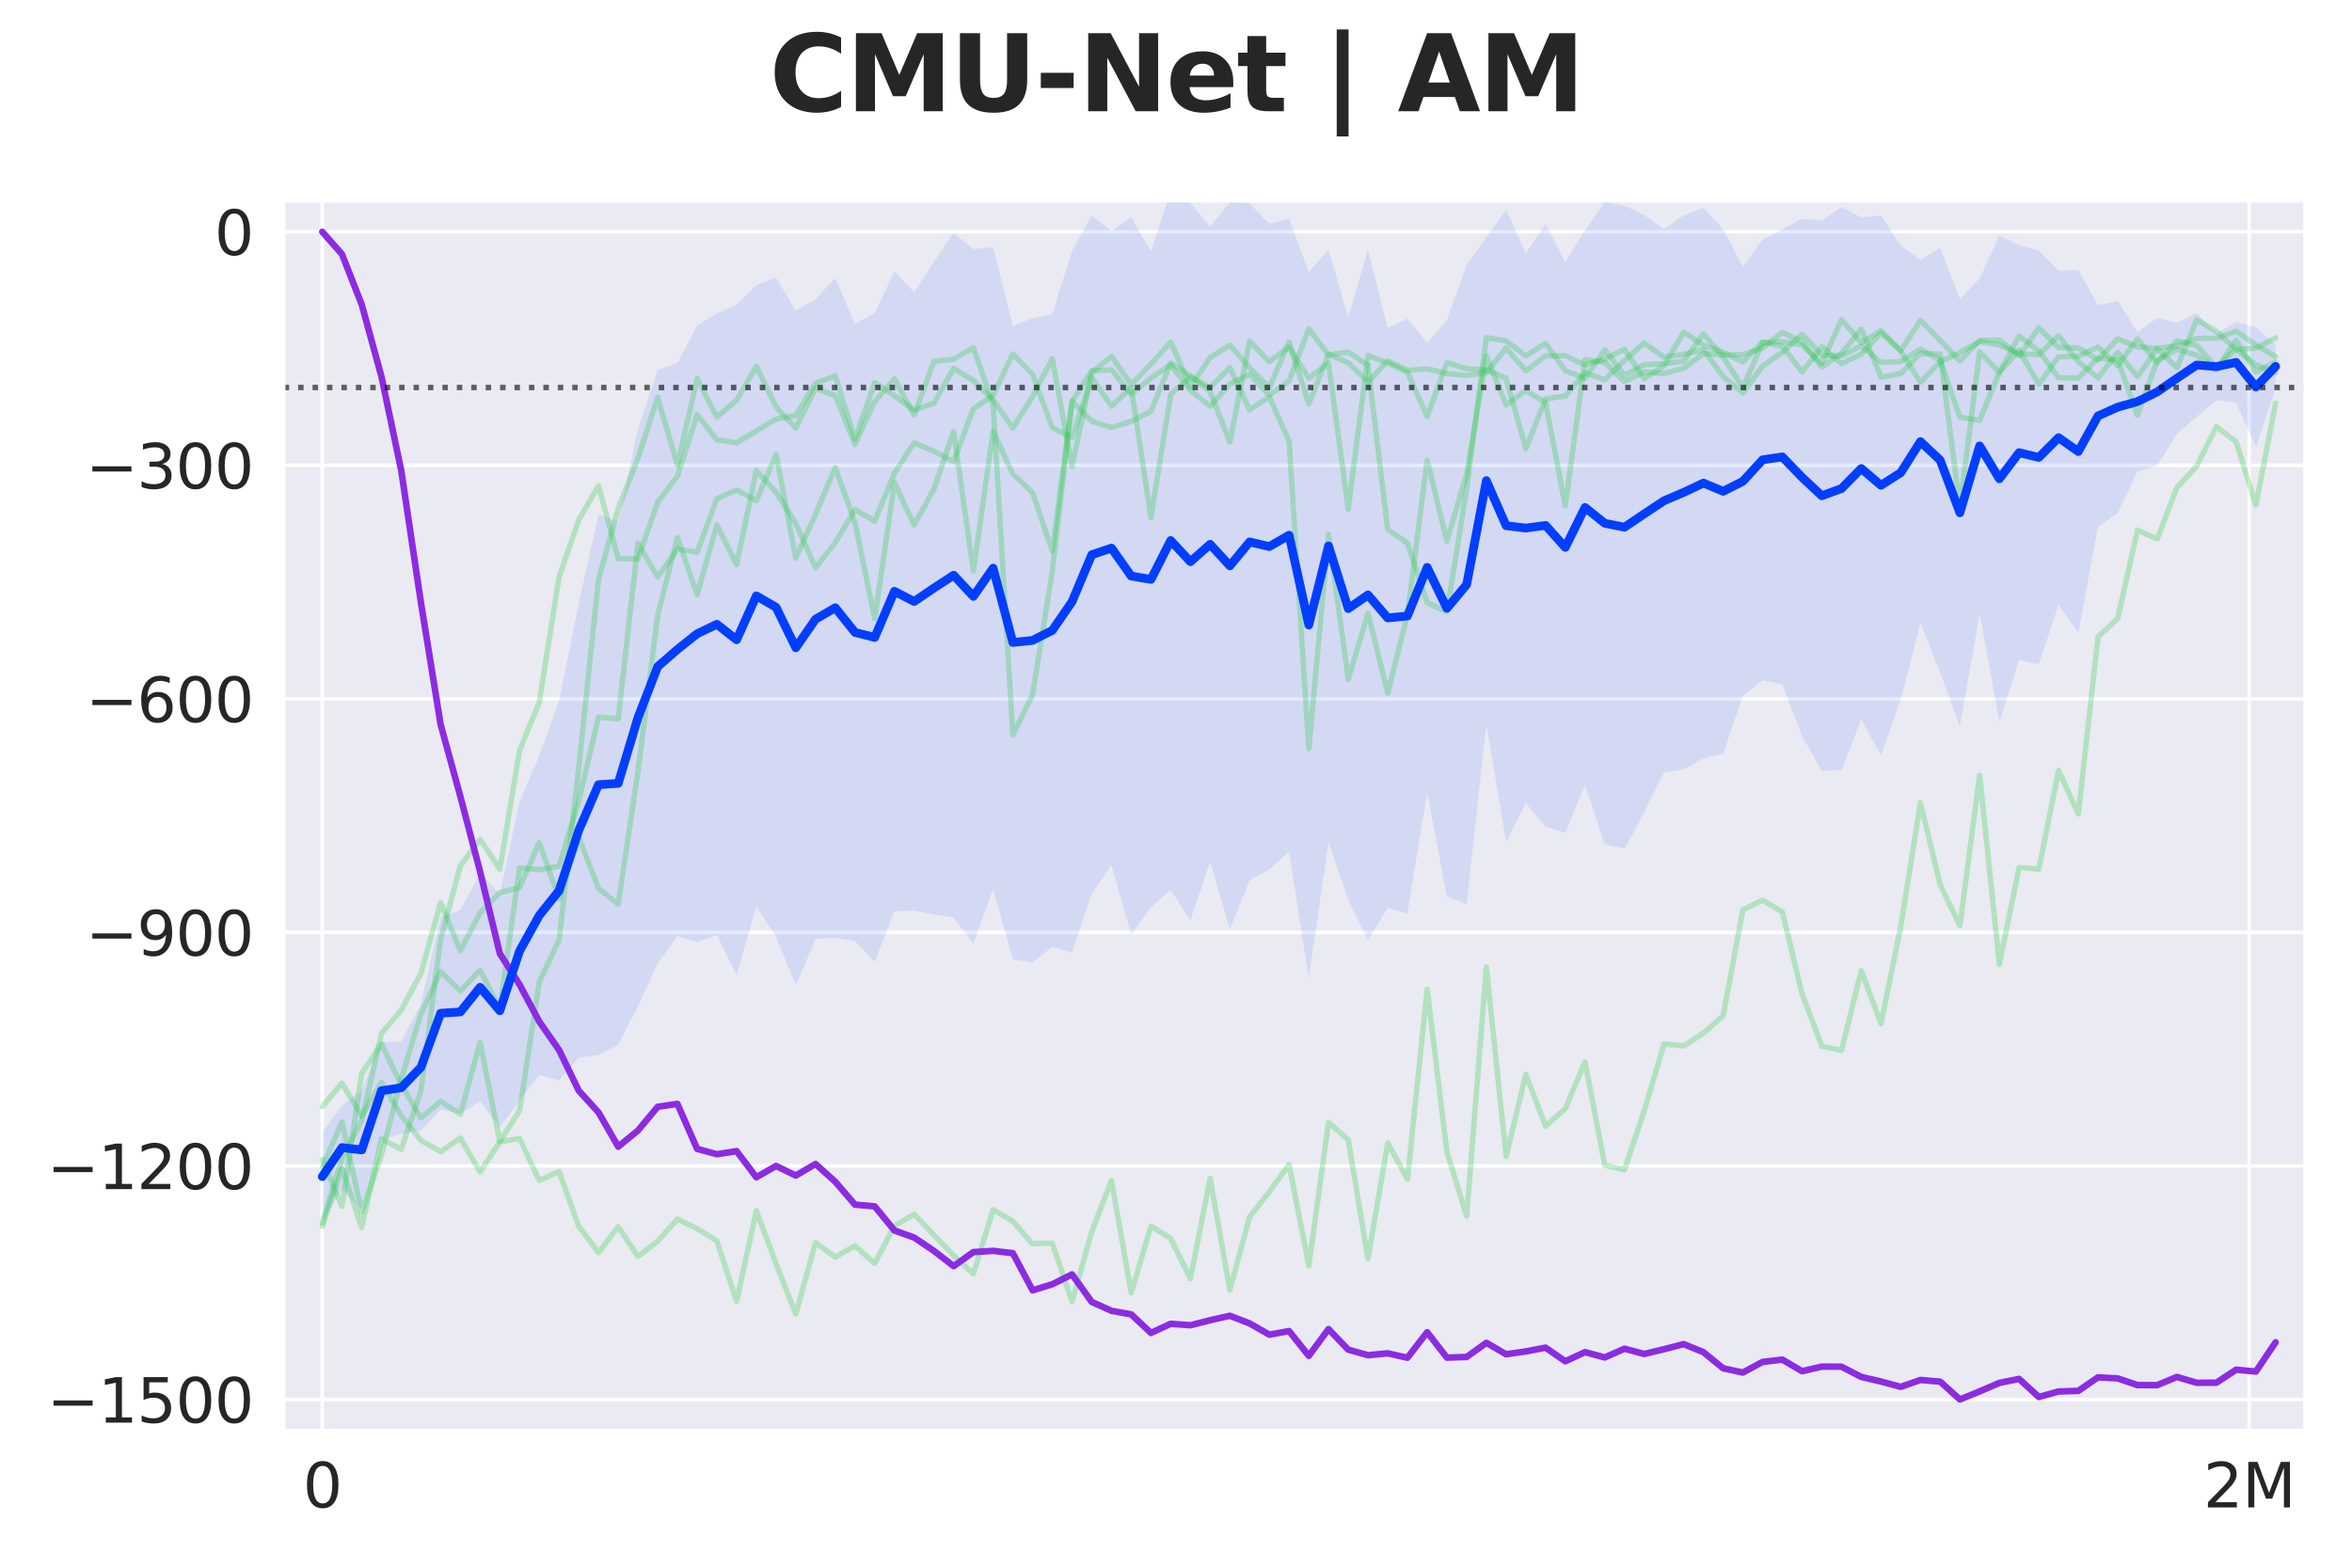<?xml version="1.0" encoding="utf-8" standalone="no"?>
<!DOCTYPE svg PUBLIC "-//W3C//DTD SVG 1.1//EN"
  "http://www.w3.org/Graphics/SVG/1.1/DTD/svg11.dtd">
<svg xmlns:xlink="http://www.w3.org/1999/xlink" width="540pt" height="360pt" viewBox="0 0 540 360" xmlns="http://www.w3.org/2000/svg" version="1.1">
 <defs>
  <style type="text/css">*{stroke-linejoin: round; stroke-linecap: butt}</style>
 </defs>
 <g id="figure_1">
  <g id="patch_1">
   <path d="M 0 360 
L 540 360 
L 540 0 
L 0 0 
z
" style="fill: #ffffff"/>
  </g>
  <g id="axes_1">
   <g id="patch_2">
    <path d="M 65.14 328.52 
L 529.2 328.52 
L 529.2 46.08 
L 65.14 46.08 
z
" style="fill: #eaeaf2"/>
   </g>
   <g id="matplotlib.axis_1">
    <g id="xtick_1">
     <g id="line2d_1">
      <path d="M 73.988 328.52 
L 73.988 46.08 
" clip-path="url(#p69df784686)" style="fill: none; stroke: #ffffff; stroke-width: 0.8; stroke-linecap: round"/>
     </g>
     <g id="text_1">
      <!-- 0 -->
      <g style="fill: #262626" transform="translate(69.534 346.158) scale(0.14 -0.14)">
       <defs>
        <path id="DejaVuSans-30" d="M 2034 4250 
Q 1547 4250 1301 3770 
Q 1056 3291 1056 2328 
Q 1056 1369 1301 889 
Q 1547 409 2034 409 
Q 2525 409 2770 889 
Q 3016 1369 3016 2328 
Q 3016 3291 2770 3770 
Q 2525 4250 2034 4250 
z
M 2034 4750 
Q 2819 4750 3233 4129 
Q 3647 3509 3647 2328 
Q 3647 1150 3233 529 
Q 2819 -91 2034 -91 
Q 1250 -91 836 529 
Q 422 1150 422 2328 
Q 422 3509 836 4129 
Q 1250 4750 2034 4750 
z
" transform="scale(0.016)"/>
       </defs>
       <use xlink:href="#DejaVuSans-30"/>
      </g>
     </g>
    </g>
    <g id="xtick_2">
     <g id="line2d_2">
      <path d="M 516.371 328.52 
L 516.371 46.08 
" clip-path="url(#p69df784686)" style="fill: none; stroke: #ffffff; stroke-width: 0.8; stroke-linecap: round"/>
     </g>
     <g id="text_2">
      <!-- 2M -->
      <g style="fill: #262626" transform="translate(505.877 346.158) scale(0.14 -0.14)">
       <defs>
        <path id="DejaVuSans-32" d="M 1228 531 
L 3431 531 
L 3431 0 
L 469 0 
L 469 531 
Q 828 903 1448 1529 
Q 2069 2156 2228 2338 
Q 2531 2678 2651 2914 
Q 2772 3150 2772 3378 
Q 2772 3750 2511 3984 
Q 2250 4219 1831 4219 
Q 1534 4219 1204 4116 
Q 875 4013 500 3803 
L 500 4441 
Q 881 4594 1212 4672 
Q 1544 4750 1819 4750 
Q 2544 4750 2975 4387 
Q 3406 4025 3406 3419 
Q 3406 3131 3298 2873 
Q 3191 2616 2906 2266 
Q 2828 2175 2409 1742 
Q 1991 1309 1228 531 
z
" transform="scale(0.016)"/>
        <path id="DejaVuSans-4d" d="M 628 4666 
L 1569 4666 
L 2759 1491 
L 3956 4666 
L 4897 4666 
L 4897 0 
L 4281 0 
L 4281 4097 
L 3078 897 
L 2444 897 
L 1241 4097 
L 1241 0 
L 628 0 
L 628 4666 
z
" transform="scale(0.016)"/>
       </defs>
       <use xlink:href="#DejaVuSans-32"/>
       <use xlink:href="#DejaVuSans-4d" transform="translate(63.623 0)"/>
      </g>
     </g>
    </g>
   </g>
   <g id="matplotlib.axis_2">
    <g id="ytick_1">
     <g id="line2d_3">
      <path d="M 65.14 321.37 
L 529.2 321.37 
" clip-path="url(#p69df784686)" style="fill: none; stroke: #ffffff; stroke-width: 0.8; stroke-linecap: round"/>
     </g>
     <g id="text_3">
      <!-- −1500 -->
      <g style="fill: #262626" transform="translate(10.778 326.689) scale(0.14 -0.14)">
       <defs>
        <path id="DejaVuSans-2212" d="M 678 2272 
L 4684 2272 
L 4684 1741 
L 678 1741 
L 678 2272 
z
" transform="scale(0.016)"/>
        <path id="DejaVuSans-31" d="M 794 531 
L 1825 531 
L 1825 4091 
L 703 3866 
L 703 4441 
L 1819 4666 
L 2450 4666 
L 2450 531 
L 3481 531 
L 3481 0 
L 794 0 
L 794 531 
z
" transform="scale(0.016)"/>
        <path id="DejaVuSans-35" d="M 691 4666 
L 3169 4666 
L 3169 4134 
L 1269 4134 
L 1269 2991 
Q 1406 3038 1543 3061 
Q 1681 3084 1819 3084 
Q 2600 3084 3056 2656 
Q 3513 2228 3513 1497 
Q 3513 744 3044 326 
Q 2575 -91 1722 -91 
Q 1428 -91 1123 -41 
Q 819 9 494 109 
L 494 744 
Q 775 591 1075 516 
Q 1375 441 1709 441 
Q 2250 441 2565 725 
Q 2881 1009 2881 1497 
Q 2881 1984 2565 2268 
Q 2250 2553 1709 2553 
Q 1456 2553 1204 2497 
Q 953 2441 691 2322 
L 691 4666 
z
" transform="scale(0.016)"/>
       </defs>
       <use xlink:href="#DejaVuSans-2212"/>
       <use xlink:href="#DejaVuSans-31" transform="translate(83.789 0)"/>
       <use xlink:href="#DejaVuSans-35" transform="translate(147.412 0)"/>
       <use xlink:href="#DejaVuSans-30" transform="translate(211.035 0)"/>
       <use xlink:href="#DejaVuSans-30" transform="translate(274.658 0)"/>
      </g>
     </g>
    </g>
    <g id="ytick_2">
     <g id="line2d_4">
      <path d="M 65.14 267.742 
L 529.2 267.742 
" clip-path="url(#p69df784686)" style="fill: none; stroke: #ffffff; stroke-width: 0.8; stroke-linecap: round"/>
     </g>
     <g id="text_4">
      <!-- −1200 -->
      <g style="fill: #262626" transform="translate(10.778 273.061) scale(0.14 -0.14)">
       <use xlink:href="#DejaVuSans-2212"/>
       <use xlink:href="#DejaVuSans-31" transform="translate(83.789 0)"/>
       <use xlink:href="#DejaVuSans-32" transform="translate(147.412 0)"/>
       <use xlink:href="#DejaVuSans-30" transform="translate(211.035 0)"/>
       <use xlink:href="#DejaVuSans-30" transform="translate(274.658 0)"/>
      </g>
     </g>
    </g>
    <g id="ytick_3">
     <g id="line2d_5">
      <path d="M 65.14 214.114 
L 529.2 214.114 
" clip-path="url(#p69df784686)" style="fill: none; stroke: #ffffff; stroke-width: 0.8; stroke-linecap: round"/>
     </g>
     <g id="text_5">
      <!-- −900 -->
      <g style="fill: #262626" transform="translate(19.686 219.433) scale(0.14 -0.14)">
       <defs>
        <path id="DejaVuSans-39" d="M 703 97 
L 703 672 
Q 941 559 1184 500 
Q 1428 441 1663 441 
Q 2288 441 2617 861 
Q 2947 1281 2994 2138 
Q 2813 1869 2534 1725 
Q 2256 1581 1919 1581 
Q 1219 1581 811 2004 
Q 403 2428 403 3163 
Q 403 3881 828 4315 
Q 1253 4750 1959 4750 
Q 2769 4750 3195 4129 
Q 3622 3509 3622 2328 
Q 3622 1225 3098 567 
Q 2575 -91 1691 -91 
Q 1453 -91 1209 -44 
Q 966 3 703 97 
z
M 1959 2075 
Q 2384 2075 2632 2365 
Q 2881 2656 2881 3163 
Q 2881 3666 2632 3958 
Q 2384 4250 1959 4250 
Q 1534 4250 1286 3958 
Q 1038 3666 1038 3163 
Q 1038 2656 1286 2365 
Q 1534 2075 1959 2075 
z
" transform="scale(0.016)"/>
       </defs>
       <use xlink:href="#DejaVuSans-2212"/>
       <use xlink:href="#DejaVuSans-39" transform="translate(83.789 0)"/>
       <use xlink:href="#DejaVuSans-30" transform="translate(147.412 0)"/>
       <use xlink:href="#DejaVuSans-30" transform="translate(211.035 0)"/>
      </g>
     </g>
    </g>
    <g id="ytick_4">
     <g id="line2d_6">
      <path d="M 65.14 160.486 
L 529.2 160.486 
" clip-path="url(#p69df784686)" style="fill: none; stroke: #ffffff; stroke-width: 0.8; stroke-linecap: round"/>
     </g>
     <g id="text_6">
      <!-- −600 -->
      <g style="fill: #262626" transform="translate(19.686 165.805) scale(0.14 -0.14)">
       <defs>
        <path id="DejaVuSans-36" d="M 2113 2584 
Q 1688 2584 1439 2293 
Q 1191 2003 1191 1497 
Q 1191 994 1439 701 
Q 1688 409 2113 409 
Q 2538 409 2786 701 
Q 3034 994 3034 1497 
Q 3034 2003 2786 2293 
Q 2538 2584 2113 2584 
z
M 3366 4563 
L 3366 3988 
Q 3128 4100 2886 4159 
Q 2644 4219 2406 4219 
Q 1781 4219 1451 3797 
Q 1122 3375 1075 2522 
Q 1259 2794 1537 2939 
Q 1816 3084 2150 3084 
Q 2853 3084 3261 2657 
Q 3669 2231 3669 1497 
Q 3669 778 3244 343 
Q 2819 -91 2113 -91 
Q 1303 -91 875 529 
Q 447 1150 447 2328 
Q 447 3434 972 4092 
Q 1497 4750 2381 4750 
Q 2619 4750 2861 4703 
Q 3103 4656 3366 4563 
z
" transform="scale(0.016)"/>
       </defs>
       <use xlink:href="#DejaVuSans-2212"/>
       <use xlink:href="#DejaVuSans-36" transform="translate(83.789 0)"/>
       <use xlink:href="#DejaVuSans-30" transform="translate(147.412 0)"/>
       <use xlink:href="#DejaVuSans-30" transform="translate(211.035 0)"/>
      </g>
     </g>
    </g>
    <g id="ytick_5">
     <g id="line2d_7">
      <path d="M 65.14 106.858 
L 529.2 106.858 
" clip-path="url(#p69df784686)" style="fill: none; stroke: #ffffff; stroke-width: 0.8; stroke-linecap: round"/>
     </g>
     <g id="text_7">
      <!-- −300 -->
      <g style="fill: #262626" transform="translate(19.686 112.177) scale(0.14 -0.14)">
       <defs>
        <path id="DejaVuSans-33" d="M 2597 2516 
Q 3050 2419 3304 2112 
Q 3559 1806 3559 1356 
Q 3559 666 3084 287 
Q 2609 -91 1734 -91 
Q 1441 -91 1130 -33 
Q 819 25 488 141 
L 488 750 
Q 750 597 1062 519 
Q 1375 441 1716 441 
Q 2309 441 2620 675 
Q 2931 909 2931 1356 
Q 2931 1769 2642 2001 
Q 2353 2234 1838 2234 
L 1294 2234 
L 1294 2753 
L 1863 2753 
Q 2328 2753 2575 2939 
Q 2822 3125 2822 3475 
Q 2822 3834 2567 4026 
Q 2313 4219 1838 4219 
Q 1578 4219 1281 4162 
Q 984 4106 628 3988 
L 628 4550 
Q 988 4650 1302 4700 
Q 1616 4750 1894 4750 
Q 2613 4750 3031 4423 
Q 3450 4097 3450 3541 
Q 3450 3153 3228 2886 
Q 3006 2619 2597 2516 
z
" transform="scale(0.016)"/>
       </defs>
       <use xlink:href="#DejaVuSans-2212"/>
       <use xlink:href="#DejaVuSans-33" transform="translate(83.789 0)"/>
       <use xlink:href="#DejaVuSans-30" transform="translate(147.412 0)"/>
       <use xlink:href="#DejaVuSans-30" transform="translate(211.035 0)"/>
      </g>
     </g>
    </g>
    <g id="ytick_6">
     <g id="line2d_8">
      <path d="M 65.14 53.23 
L 529.2 53.23 
" clip-path="url(#p69df784686)" style="fill: none; stroke: #ffffff; stroke-width: 0.8; stroke-linecap: round"/>
     </g>
     <g id="text_8">
      <!-- 0 -->
      <g style="fill: #262626" transform="translate(49.233 58.549) scale(0.14 -0.14)">
       <use xlink:href="#DejaVuSans-30"/>
      </g>
     </g>
    </g>
   </g>
   <g id="FillBetweenPolyCollection_1">
    <path d="M 73.988 259.953 
L 73.988 280.431 
L 78.518 273.17 
L 83.048 277.746 
L 87.578 261.716 
L 92.108 260.391 
L 96.638 259.672 
L 101.168 254.798 
L 105.698 255.766 
L 110.228 252.871 
L 114.758 258.942 
L 119.288 252.73 
L 123.818 246.873 
L 128.348 248.156 
L 132.878 242.859 
L 137.408 242.306 
L 141.938 239.897 
L 146.468 231.047 
L 150.998 221.219 
L 155.528 214.979 
L 160.058 216.331 
L 164.588 214.711 
L 169.118 223.896 
L 173.648 208.189 
L 178.178 215.131 
L 182.708 226.26 
L 187.238 215.641 
L 191.768 215.322 
L 196.298 216.081 
L 200.828 220.882 
L 205.358 209.244 
L 209.888 209.117 
L 214.418 209.992 
L 218.948 210.69 
L 223.478 216.715 
L 228.008 204.187 
L 232.538 220.243 
L 237.068 221.053 
L 241.598 217.379 
L 246.128 218.767 
L 250.658 205.223 
L 255.188 198.708 
L 259.718 214.623 
L 264.248 208.337 
L 268.778 204.356 
L 273.308 211.309 
L 277.838 197.904 
L 282.368 213.41 
L 286.898 202.108 
L 291.428 199.647 
L 295.958 195.614 
L 300.488 224.605 
L 305.018 193.404 
L 309.548 206.585 
L 314.078 215.913 
L 318.608 208.469 
L 323.138 209.733 
L 327.668 181.949 
L 332.198 205.884 
L 336.728 207.63 
L 341.258 166.301 
L 345.788 193.313 
L 350.318 184.421 
L 354.848 189.829 
L 359.378 191.26 
L 363.908 180.214 
L 368.438 193.895 
L 372.968 194.891 
L 377.498 186.624 
L 382.028 177.387 
L 386.558 176.684 
L 391.088 174.118 
L 395.618 173.067 
L 400.148 159.846 
L 404.678 156.186 
L 409.208 157.185 
L 413.738 169 
L 418.268 177.064 
L 422.798 176.791 
L 427.328 165.274 
L 431.858 173.401 
L 436.388 160.706 
L 440.918 143.12 
L 445.448 154.436 
L 449.978 166.834 
L 454.508 140.824 
L 459.038 165.782 
L 463.568 151.6 
L 468.098 152.496 
L 472.628 138.842 
L 477.158 145.353 
L 481.688 120.976 
L 486.218 117.839 
L 490.748 108.211 
L 495.278 106.933 
L 499.808 99.591 
L 504.338 95.732 
L 508.868 91.915 
L 513.398 92.462 
L 517.928 102.635 
L 522.458 89.102 
L 522.458 79.186 
L 522.458 79.186 
L 517.928 75.102 
L 513.398 73.973 
L 508.868 76.468 
L 504.338 71.921 
L 499.808 74.124 
L 495.278 73.045 
L 490.748 76.229 
L 486.218 69.132 
L 481.688 70.056 
L 477.158 62.024 
L 472.628 62.159 
L 468.098 57.585 
L 463.568 56.292 
L 459.038 54.113 
L 454.508 63.964 
L 449.978 68.67 
L 445.448 56.919 
L 440.918 59.694 
L 436.388 56.395 
L 431.858 49.484 
L 427.328 49.89 
L 422.798 47.583 
L 418.268 50.63 
L 413.738 50.228 
L 409.208 52.661 
L 404.678 54.989 
L 400.148 61.217 
L 395.618 52.576 
L 391.088 47.74 
L 386.558 49.457 
L 382.028 52.618 
L 377.498 49.397 
L 372.968 47.247 
L 368.438 46.419 
L 363.908 52.853 
L 359.378 60.144 
L 354.848 51.468 
L 350.318 58.112 
L 345.788 48.125 
L 341.258 54.449 
L 336.728 60.867 
L 332.198 73.494 
L 327.668 78.637 
L 323.138 73.176 
L 318.608 75.314 
L 314.078 57.324 
L 309.548 72.934 
L 305.018 57.313 
L 300.488 62.46 
L 295.958 50.191 
L 291.428 51.372 
L 286.898 46.788 
L 282.368 46.464 
L 277.838 52.081 
L 273.308 46.654 
L 268.778 43.896 
L 264.248 57.777 
L 259.718 49.938 
L 255.188 53.023 
L 250.658 49.546 
L 246.128 57.59 
L 241.598 72.135 
L 237.068 73.071 
L 232.538 74.83 
L 228.008 56.75 
L 223.478 57.181 
L 218.948 53.496 
L 214.418 60.084 
L 209.888 67.129 
L 205.358 62.32 
L 200.828 71.879 
L 196.298 74.364 
L 191.768 63.802 
L 187.238 68.75 
L 182.708 71.246 
L 178.178 63.775 
L 173.648 65.468 
L 169.118 69.933 
L 164.588 71.999 
L 160.058 74.745 
L 155.528 83.295 
L 150.998 84.95 
L 146.468 98.571 
L 141.938 119.872 
L 137.408 118.092 
L 132.878 138.532 
L 128.348 160.94 
L 123.818 173.535 
L 119.288 184.051 
L 114.758 205.27 
L 110.228 200.564 
L 105.698 208.989 
L 101.168 210.558 
L 96.638 230.522 
L 92.108 239.179 
L 87.578 239.231 
L 83.048 250.387 
L 78.518 253.886 
L 73.988 259.953 
z
" clip-path="url(#p69df784686)" style="fill: #023eff; fill-opacity: 0.1"/>
   </g>
   <g id="line2d_9">
    <path d="M 73.988 254.108 
L 78.518 248.727 
L 83.048 256.249 
L 87.578 248.568 
L 92.108 256.156 
L 96.638 261.867 
L 101.168 264.471 
L 105.698 261.335 
L 110.228 269.112 
L 114.758 262.198 
L 119.288 261.44 
L 123.818 271.067 
L 128.348 269.046 
L 132.878 281.598 
L 137.408 287.657 
L 141.938 281.702 
L 146.468 288.529 
L 150.998 285.005 
L 155.528 279.951 
L 160.058 282.148 
L 164.588 284.948 
L 169.118 298.829 
L 173.648 278.053 
L 178.178 290.19 
L 182.708 301.735 
L 187.238 285.364 
L 191.768 288.664 
L 196.298 286.099 
L 200.828 290.117 
L 205.358 281.496 
L 209.888 278.849 
L 214.418 283.63 
L 218.948 288.295 
L 223.478 292.525 
L 228.008 277.795 
L 232.538 280.458 
L 237.068 285.612 
L 241.598 285.45 
L 246.128 298.964 
L 250.658 282.828 
L 255.188 271.084 
L 259.718 296.857 
L 264.248 281.575 
L 268.778 284.403 
L 273.308 293.617 
L 277.838 270.635 
L 282.368 296.228 
L 286.898 279.441 
L 291.428 273.671 
L 295.958 267.417 
L 300.488 290.64 
L 305.018 257.747 
L 309.548 261.756 
L 314.078 289.028 
L 318.608 262.475 
L 323.138 270.775 
L 327.668 227.164 
L 332.198 264.524 
L 336.728 279.258 
L 341.258 222.079 
L 345.788 265.527 
L 350.318 246.741 
L 354.848 258.598 
L 359.378 254.567 
L 363.908 243.861 
L 368.438 267.564 
L 372.968 268.622 
L 377.498 255.127 
L 382.028 239.749 
L 386.558 240.177 
L 391.088 237.271 
L 395.618 233.247 
L 400.148 208.934 
L 404.678 206.704 
L 409.208 209.404 
L 413.738 228.242 
L 418.268 240.24 
L 422.798 241.206 
L 427.328 222.907 
L 431.858 235.094 
L 436.388 212.791 
L 440.918 184.341 
L 445.448 203.135 
L 449.978 212.595 
L 454.508 178.04 
L 459.038 221.446 
L 463.568 199.201 
L 468.098 199.594 
L 472.628 176.924 
L 477.158 186.895 
L 481.688 146.233 
L 486.218 142.016 
L 490.748 121.73 
L 495.278 123.769 
L 499.808 111.979 
L 504.338 107.031 
L 508.868 97.971 
L 513.398 101.444 
L 517.928 116.009 
L 522.458 92.596 
" clip-path="url(#p69df784686)" style="fill: none; stroke: #1ac938; stroke-opacity: 0.27; stroke-width: 1.25; stroke-linecap: round"/>
   </g>
   <g id="line2d_10">
    <path d="M 73.988 268.09 
L 78.518 257.639 
L 83.048 278.381 
L 87.578 265.22 
L 92.108 247.807 
L 96.638 232.836 
L 101.168 223.091 
L 105.698 227.565 
L 110.228 222.76 
L 114.758 231.679 
L 119.288 199.28 
L 123.818 199.739 
L 128.348 198.902 
L 132.878 183.982 
L 137.408 164.652 
L 141.938 165.096 
L 146.468 124.763 
L 150.998 132.52 
L 155.528 126.088 
L 160.058 126.826 
L 164.588 114.514 
L 169.118 112.513 
L 173.648 114.948 
L 178.178 104.358 
L 182.708 128.153 
L 187.238 118.108 
L 191.768 107.39 
L 196.298 120.026 
L 200.828 142.055 
L 205.358 110.865 
L 209.888 120.552 
L 214.418 112.314 
L 218.948 99.131 
L 223.478 131.146 
L 228.008 98.998 
L 232.538 108.838 
L 237.068 113.103 
L 241.598 126.585 
L 246.128 92.099 
L 250.658 96.71 
L 255.188 98.187 
L 259.718 96.753 
L 264.248 94.442 
L 268.778 83.39 
L 273.308 86.318 
L 277.838 89.938 
L 282.368 101.563 
L 286.898 78.334 
L 291.428 83.03 
L 295.958 79.712 
L 300.488 86.851 
L 305.018 83.399 
L 309.548 116.897 
L 314.078 81.653 
L 318.608 83.36 
L 323.138 85.53 
L 327.668 95.606 
L 332.198 83.299 
L 336.728 84.623 
L 341.258 84.97 
L 345.788 86.847 
L 350.318 103.047 
L 354.848 91.598 
L 359.378 90.952 
L 363.908 85.56 
L 368.438 87.241 
L 372.968 82.755 
L 377.498 78.792 
L 382.028 82.009 
L 386.558 81.374 
L 391.088 80.299 
L 395.618 86.481 
L 400.148 90.199 
L 404.678 84.089 
L 409.208 80.892 
L 413.738 76.73 
L 418.268 81.569 
L 422.798 81.716 
L 427.328 79.402 
L 431.858 83.197 
L 436.388 83.035 
L 440.918 80.203 
L 445.448 82.696 
L 449.978 95.813 
L 454.508 96.538 
L 459.038 85.459 
L 463.568 80.419 
L 468.098 88.252 
L 472.628 81.936 
L 477.158 81.837 
L 481.688 79.678 
L 486.218 84.008 
L 490.748 77.798 
L 495.278 83.309 
L 499.808 78.243 
L 504.338 79.372 
L 508.868 84.36 
L 513.398 80.209 
L 517.928 83.76 
L 522.458 85.568 
" clip-path="url(#p69df784686)" style="fill: none; stroke: #1ac938; stroke-opacity: 0.27; stroke-width: 1.25; stroke-linecap: round"/>
   </g>
   <g id="line2d_11">
    <path d="M 73.988 266.235 
L 78.518 277.037 
L 83.048 246.517 
L 87.578 239.727 
L 92.108 249.05 
L 96.638 256.748 
L 101.168 252.898 
L 105.698 255.836 
L 110.228 239.365 
L 114.758 262.11 
L 119.288 255.062 
L 123.818 225.477 
L 128.348 215.897 
L 132.878 176.266 
L 137.408 133.124 
L 141.938 116.718 
L 146.468 105.234 
L 150.998 91.279 
L 155.528 106.793 
L 160.058 86.963 
L 164.588 95.76 
L 169.118 91.932 
L 173.648 84.146 
L 178.178 93.446 
L 182.708 98.323 
L 187.238 89.116 
L 191.768 90.879 
L 196.298 102.081 
L 200.828 92.189 
L 205.358 87.005 
L 209.888 95.336 
L 214.418 83.02 
L 218.948 82.468 
L 223.478 79.832 
L 228.008 92.896 
L 232.538 168.802 
L 237.068 159.56 
L 241.598 131.2 
L 246.128 92.225 
L 250.658 85.133 
L 255.188 84.919 
L 259.718 90.481 
L 264.248 86.815 
L 268.778 83.728 
L 273.308 89.638 
L 277.838 93.278 
L 282.368 88.218 
L 286.898 85.912 
L 291.428 90.745 
L 295.958 87.487 
L 300.488 75.504 
L 305.018 81.502 
L 309.548 80.85 
L 314.078 83.907 
L 318.608 121.579 
L 323.138 124.692 
L 327.668 138.387 
L 332.198 140.561 
L 336.728 112.272 
L 341.258 77.538 
L 345.788 78.285 
L 350.318 81.708 
L 354.848 78.858 
L 359.378 85.144 
L 363.908 86.845 
L 368.438 80.328 
L 372.968 86.176 
L 377.498 83.756 
L 382.028 83.513 
L 386.558 82.95 
L 391.088 76.648 
L 395.618 81.965 
L 400.148 88.998 
L 404.678 78.668 
L 409.208 78.456 
L 413.738 79.233 
L 418.268 83.502 
L 422.798 73.359 
L 427.328 78.709 
L 431.858 75.905 
L 436.388 80.526 
L 440.918 73.541 
L 445.448 78.192 
L 449.978 82.916 
L 454.508 78.175 
L 459.038 78.087 
L 463.568 81.681 
L 468.098 75.318 
L 472.628 79.787 
L 477.158 79.864 
L 481.688 82.657 
L 486.218 77.816 
L 490.748 79.686 
L 495.278 79.979 
L 499.808 79.437 
L 504.338 77.724 
L 508.868 77.665 
L 513.398 76.043 
L 517.928 79.214 
L 522.458 81.878 
" clip-path="url(#p69df784686)" style="fill: none; stroke: #1ac938; stroke-opacity: 0.27; stroke-width: 1.25; stroke-linecap: round"/>
   </g>
   <g id="line2d_12">
    <path d="M 73.988 280.907 
L 78.518 265.938 
L 83.048 257.336 
L 87.578 237.318 
L 92.108 231.977 
L 96.638 223.521 
L 101.168 207.283 
L 105.698 218.324 
L 110.228 209.607 
L 114.758 204.975 
L 119.288 203.833 
L 123.818 193.49 
L 128.348 206.351 
L 132.878 192.253 
L 137.408 204.02 
L 141.938 207.623 
L 146.468 177.129 
L 150.998 141.308 
L 155.528 123.473 
L 160.058 136.552 
L 164.588 120.534 
L 169.118 129.634 
L 173.648 108.035 
L 178.178 113.036 
L 182.708 120.175 
L 187.238 130.393 
L 191.768 124.574 
L 196.298 117.056 
L 200.828 119.672 
L 205.358 108.649 
L 209.888 101.684 
L 214.418 103.652 
L 218.948 105.996 
L 223.478 93.858 
L 228.008 90.825 
L 232.538 81.298 
L 237.068 85.989 
L 241.598 98.182 
L 246.128 100.479 
L 250.658 86.697 
L 255.188 93.294 
L 259.718 88.985 
L 264.248 118.858 
L 268.778 90.563 
L 273.308 86.582 
L 277.838 88.969 
L 282.368 84.427 
L 286.898 94.1 
L 291.428 91.103 
L 295.958 101.319 
L 300.488 171.906 
L 305.018 122.759 
L 309.548 156.002 
L 314.078 140.796 
L 318.608 159.184 
L 323.138 141.191 
L 327.668 105.634 
L 332.198 124.289 
L 336.728 108.871 
L 341.258 81.682 
L 345.788 93.01 
L 350.318 89.7 
L 354.848 92.45 
L 359.378 116.191 
L 363.908 82.565 
L 368.438 83.2 
L 372.968 87.614 
L 377.498 85.399 
L 382.028 85.767 
L 386.558 84.568 
L 391.088 81.17 
L 395.618 81.53 
L 400.148 81.433 
L 404.678 79.929 
L 409.208 76.345 
L 413.738 78.468 
L 418.268 84.301 
L 422.798 81.143 
L 427.328 75.564 
L 431.858 86.603 
L 436.388 85.789 
L 440.918 81.14 
L 445.448 81.289 
L 449.978 116.479 
L 454.508 80.8 
L 459.038 85.536 
L 463.568 77.166 
L 468.098 80.601 
L 472.628 86.732 
L 477.158 86.812 
L 481.688 82.228 
L 486.218 82.648 
L 490.748 95.383 
L 495.278 82.781 
L 499.808 80.184 
L 504.338 81.579 
L 508.868 84.854 
L 513.398 78.138 
L 517.928 85.416 
L 522.458 83.108 
" clip-path="url(#p69df784686)" style="fill: none; stroke: #1ac938; stroke-opacity: 0.27; stroke-width: 1.25; stroke-linecap: round"/>
   </g>
   <g id="line2d_13">
    <path d="M 73.988 281.62 
L 78.518 268.3 
L 83.048 281.852 
L 87.578 261.534 
L 92.108 263.936 
L 96.638 250.514 
L 101.168 215.648 
L 105.698 198.826 
L 110.228 192.742 
L 114.758 199.568 
L 119.288 172.338 
L 123.818 161.247 
L 128.348 132.544 
L 132.878 119.378 
L 137.408 111.542 
L 141.938 128.283 
L 146.468 128.39 
L 150.998 115.31 
L 155.528 109.378 
L 160.058 95.2 
L 164.588 101.021 
L 169.118 101.664 
L 173.648 98.961 
L 178.178 96.234 
L 182.708 95.379 
L 187.238 87.997 
L 191.768 86.302 
L 196.298 100.85 
L 200.828 87.869 
L 205.358 90.895 
L 209.888 94.196 
L 214.418 92.574 
L 218.948 84.575 
L 223.478 87.378 
L 228.008 91.827 
L 232.538 98.286 
L 237.068 91.046 
L 241.598 82.37 
L 246.128 107.124 
L 250.658 85.555 
L 255.188 81.843 
L 259.718 88.326 
L 264.248 83.595 
L 268.778 78.543 
L 273.308 88.754 
L 277.838 82.143 
L 282.368 79.248 
L 286.898 84.451 
L 291.428 88.996 
L 295.958 78.576 
L 300.488 92.761 
L 305.018 81.387 
L 309.548 83.295 
L 314.078 87.706 
L 318.608 82.86 
L 323.138 85.085 
L 327.668 84.676 
L 332.198 85.771 
L 336.728 86.218 
L 341.258 85.606 
L 345.788 79.926 
L 350.318 85.136 
L 354.848 81.738 
L 359.378 81.654 
L 363.908 83.835 
L 368.438 82.452 
L 372.968 80.18 
L 377.498 86.978 
L 382.028 83.974 
L 386.558 76.284 
L 391.088 79.256 
L 395.618 80.883 
L 400.148 83.092 
L 404.678 78.547 
L 409.208 79.518 
L 413.738 85.397 
L 418.268 79.623 
L 422.798 83.511 
L 427.328 81.329 
L 431.858 76.416 
L 436.388 80.612 
L 440.918 87.809 
L 445.448 83.075 
L 449.978 80.958 
L 454.508 78.418 
L 459.038 79.21 
L 463.568 81.261 
L 468.098 81.438 
L 472.628 77.124 
L 477.158 83.035 
L 481.688 86.783 
L 486.218 80.939 
L 490.748 86.503 
L 495.278 80.106 
L 499.808 84.444 
L 504.338 73.426 
L 508.868 76.109 
L 513.398 80.253 
L 517.928 79.944 
L 522.458 77.568 
" clip-path="url(#p69df784686)" style="fill: none; stroke: #1ac938; stroke-opacity: 0.27; stroke-width: 1.25; stroke-linecap: round"/>
   </g>
   <g id="line2d_14">
    <path d="M 73.988 53.23 
L 78.518 58.377 
L 83.048 69.93 
L 87.578 86.483 
L 92.108 107.984 
L 96.638 138.345 
L 101.168 166.399 
L 105.698 182.903 
L 110.228 200.174 
L 114.758 218.987 
L 119.288 226.089 
L 123.818 234.599 
L 128.348 241.109 
L 132.878 250.458 
L 137.408 255.438 
L 141.938 263.316 
L 146.468 259.607 
L 150.998 254.164 
L 155.528 253.49 
L 160.058 263.824 
L 164.588 265.058 
L 169.118 264.344 
L 173.648 270.346 
L 178.178 267.741 
L 182.708 269.949 
L 187.238 267.289 
L 191.768 271.37 
L 196.298 276.633 
L 200.828 277.028 
L 205.358 282.567 
L 209.888 284.191 
L 214.418 287.248 
L 218.948 290.75 
L 223.478 287.524 
L 228.008 287.242 
L 232.538 287.774 
L 237.068 296.311 
L 241.598 294.912 
L 246.128 292.647 
L 250.658 298.975 
L 255.188 301.014 
L 259.718 301.831 
L 264.248 306.089 
L 268.778 303.994 
L 273.308 304.326 
L 277.838 303.169 
L 282.368 302.147 
L 286.898 303.899 
L 291.428 306.492 
L 295.958 305.659 
L 300.488 311.352 
L 305.018 305.211 
L 309.548 309.939 
L 314.078 311.204 
L 318.608 310.773 
L 323.138 311.791 
L 327.668 305.922 
L 332.198 311.76 
L 336.728 311.609 
L 341.258 308.356 
L 345.788 310.991 
L 350.318 310.338 
L 354.848 309.476 
L 359.378 312.605 
L 363.908 310.495 
L 368.438 311.719 
L 372.968 309.712 
L 377.498 310.921 
L 382.028 309.838 
L 386.558 308.652 
L 391.088 310.506 
L 395.618 314.212 
L 400.148 315.189 
L 404.678 312.746 
L 409.208 312.216 
L 413.738 314.88 
L 418.268 313.827 
L 422.798 313.846 
L 427.328 316.193 
L 431.858 317.247 
L 436.388 318.476 
L 440.918 316.889 
L 445.448 317.278 
L 449.978 321.37 
L 454.508 319.513 
L 459.038 317.567 
L 463.568 316.65 
L 468.098 320.8 
L 472.628 319.535 
L 477.158 319.398 
L 481.688 316.282 
L 486.218 316.533 
L 490.748 318.071 
L 495.278 318.077 
L 499.808 316.193 
L 504.338 317.545 
L 508.868 317.513 
L 513.398 314.532 
L 517.928 314.965 
L 522.458 308.242 
" clip-path="url(#p69df784686)" style="fill: none; stroke: #8b2be2; stroke-width: 1.5; stroke-linecap: round"/>
   </g>
   <g id="line2d_15">
    <path d="M 73.988 270.192 
L 78.518 263.528 
L 83.048 264.067 
L 87.578 250.473 
L 92.108 249.785 
L 96.638 245.097 
L 101.168 232.678 
L 105.698 232.377 
L 110.228 226.717 
L 114.758 232.106 
L 119.288 218.391 
L 123.818 210.204 
L 128.348 204.548 
L 132.878 190.695 
L 137.408 180.199 
L 141.938 179.884 
L 146.468 164.809 
L 150.998 153.084 
L 155.528 149.137 
L 160.058 145.538 
L 164.588 143.355 
L 169.118 146.914 
L 173.648 136.829 
L 178.178 139.453 
L 182.708 148.753 
L 187.238 142.196 
L 191.768 139.562 
L 196.298 145.222 
L 200.828 146.38 
L 205.358 135.782 
L 209.888 138.123 
L 214.418 135.038 
L 218.948 132.093 
L 223.478 136.948 
L 228.008 130.468 
L 232.538 147.536 
L 237.068 147.062 
L 241.598 144.757 
L 246.128 138.178 
L 250.658 127.384 
L 255.188 125.865 
L 259.718 132.28 
L 264.248 133.057 
L 268.778 124.126 
L 273.308 128.982 
L 277.838 124.993 
L 282.368 129.937 
L 286.898 124.448 
L 291.428 125.509 
L 295.958 122.902 
L 300.488 143.532 
L 305.018 125.359 
L 309.548 139.76 
L 314.078 136.618 
L 318.608 141.891 
L 323.138 141.455 
L 327.668 130.293 
L 332.198 139.689 
L 336.728 134.248 
L 341.258 110.375 
L 345.788 120.719 
L 350.318 121.266 
L 354.848 120.649 
L 359.378 125.702 
L 363.908 116.533 
L 368.438 120.157 
L 372.968 121.069 
L 377.498 118.01 
L 382.028 115.002 
L 386.558 113.07 
L 391.088 110.929 
L 395.618 112.821 
L 400.148 110.531 
L 404.678 105.587 
L 409.208 104.923 
L 413.738 109.614 
L 418.268 113.847 
L 422.798 112.187 
L 427.328 107.582 
L 431.858 111.443 
L 436.388 108.551 
L 440.918 101.407 
L 445.448 105.677 
L 449.978 117.752 
L 454.508 102.394 
L 459.038 109.948 
L 463.568 103.946 
L 468.098 105.041 
L 472.628 100.501 
L 477.158 103.689 
L 481.688 95.516 
L 486.218 93.485 
L 490.748 92.22 
L 495.278 89.989 
L 499.808 86.857 
L 504.338 83.827 
L 508.868 84.192 
L 513.398 83.217 
L 517.928 88.868 
L 522.458 84.144 
" clip-path="url(#p69df784686)" style="fill: none; stroke: #023eff; stroke-width: 2; stroke-linecap: round"/>
   </g>
   <g id="line2d_16">
    <path d="M 65.14 88.982 
L 529.2 88.982 
" clip-path="url(#p69df784686)" style="fill: none; stroke-dasharray: 1.25,2.062; stroke-dashoffset: 0; stroke: #000000; stroke-opacity: 0.6; stroke-width: 1.25"/>
   </g>
   <g id="patch_3">
    <path d="M 65.14 328.52 
L 65.14 46.08 
" style="fill: none; stroke: #ffffff; stroke-width: 0.8; stroke-linejoin: miter; stroke-linecap: square"/>
   </g>
   <g id="patch_4">
    <path d="M 529.2 328.52 
L 529.2 46.08 
" style="fill: none; stroke: #ffffff; stroke-width: 0.8; stroke-linejoin: miter; stroke-linecap: square"/>
   </g>
   <g id="patch_5">
    <path d="M 65.14 328.52 
L 529.2 328.52 
" style="fill: none; stroke: #ffffff; stroke-width: 0.8; stroke-linejoin: miter; stroke-linecap: square"/>
   </g>
   <g id="patch_6">
    <path d="M 65.14 46.08 
L 529.2 46.08 
" style="fill: none; stroke: #ffffff; stroke-width: 0.8; stroke-linejoin: miter; stroke-linecap: square"/>
   </g>
  </g>
  <g id="text_9">
   <!-- CMU-Net | AM -->
   <g style="fill: #262626" transform="translate(176.642 25.541) scale(0.24 -0.24)">
    <defs>
     <path id="DejaVuSans-Bold-43" d="M 4288 256 
Q 3956 84 3597 -3 
Q 3238 -91 2847 -91 
Q 1681 -91 1000 561 
Q 319 1213 319 2328 
Q 319 3447 1000 4098 
Q 1681 4750 2847 4750 
Q 3238 4750 3597 4662 
Q 3956 4575 4288 4403 
L 4288 3438 
Q 3953 3666 3628 3772 
Q 3303 3878 2944 3878 
Q 2300 3878 1931 3465 
Q 1563 3053 1563 2328 
Q 1563 1606 1931 1193 
Q 2300 781 2944 781 
Q 3303 781 3628 887 
Q 3953 994 4288 1222 
L 4288 256 
z
" transform="scale(0.016)"/>
     <path id="DejaVuSans-Bold-4d" d="M 588 4666 
L 2119 4666 
L 3181 2169 
L 4250 4666 
L 5778 4666 
L 5778 0 
L 4641 0 
L 4641 3413 
L 3566 897 
L 2803 897 
L 1728 3413 
L 1728 0 
L 588 0 
L 588 4666 
z
" transform="scale(0.016)"/>
     <path id="DejaVuSans-Bold-55" d="M 588 4666 
L 1791 4666 
L 1791 1869 
Q 1791 1291 1980 1042 
Q 2169 794 2597 794 
Q 3028 794 3217 1042 
Q 3406 1291 3406 1869 
L 3406 4666 
L 4609 4666 
L 4609 1869 
Q 4609 878 4112 393 
Q 3616 -91 2597 -91 
Q 1581 -91 1084 393 
Q 588 878 588 1869 
L 588 4666 
z
" transform="scale(0.016)"/>
     <path id="DejaVuSans-Bold-2d" d="M 347 2297 
L 2309 2297 
L 2309 1388 
L 347 1388 
L 347 2297 
z
" transform="scale(0.016)"/>
     <path id="DejaVuSans-Bold-4e" d="M 588 4666 
L 1931 4666 
L 3628 1466 
L 3628 4666 
L 4769 4666 
L 4769 0 
L 3425 0 
L 1728 3200 
L 1728 0 
L 588 0 
L 588 4666 
z
" transform="scale(0.016)"/>
     <path id="DejaVuSans-Bold-65" d="M 4031 1759 
L 4031 1441 
L 1416 1441 
Q 1456 1047 1700 850 
Q 1944 653 2381 653 
Q 2734 653 3104 758 
Q 3475 863 3866 1075 
L 3866 213 
Q 3469 63 3072 -14 
Q 2675 -91 2278 -91 
Q 1328 -91 801 392 
Q 275 875 275 1747 
Q 275 2603 792 3093 
Q 1309 3584 2216 3584 
Q 3041 3584 3536 3087 
Q 4031 2591 4031 1759 
z
M 2881 2131 
Q 2881 2450 2695 2645 
Q 2509 2841 2209 2841 
Q 1884 2841 1681 2658 
Q 1478 2475 1428 2131 
L 2881 2131 
z
" transform="scale(0.016)"/>
     <path id="DejaVuSans-Bold-74" d="M 1759 4494 
L 1759 3500 
L 2913 3500 
L 2913 2700 
L 1759 2700 
L 1759 1216 
Q 1759 972 1856 886 
Q 1953 800 2241 800 
L 2816 800 
L 2816 0 
L 1856 0 
Q 1194 0 917 276 
Q 641 553 641 1216 
L 641 2700 
L 84 2700 
L 84 3500 
L 641 3500 
L 641 4494 
L 1759 4494 
z
" transform="scale(0.016)"/>
     <path id="DejaVuSans-Bold-20" transform="scale(0.016)"/>
     <path id="DejaVuSans-Bold-7c" d="M 1522 4891 
L 1522 -1509 
L 813 -1509 
L 813 4891 
L 1522 4891 
z
" transform="scale(0.016)"/>
     <path id="DejaVuSans-Bold-41" d="M 3419 850 
L 1538 850 
L 1241 0 
L 31 0 
L 1759 4666 
L 3194 4666 
L 4922 0 
L 3713 0 
L 3419 850 
z
M 1838 1716 
L 3116 1716 
L 2478 3572 
L 1838 1716 
z
" transform="scale(0.016)"/>
    </defs>
    <use xlink:href="#DejaVuSans-Bold-43"/>
    <use xlink:href="#DejaVuSans-Bold-4d" transform="translate(73.389 0)"/>
    <use xlink:href="#DejaVuSans-Bold-55" transform="translate(172.9 0)"/>
    <use xlink:href="#DejaVuSans-Bold-2d" transform="translate(254.102 0)"/>
    <use xlink:href="#DejaVuSans-Bold-4e" transform="translate(295.605 0)"/>
    <use xlink:href="#DejaVuSans-Bold-65" transform="translate(379.297 0)"/>
    <use xlink:href="#DejaVuSans-Bold-74" transform="translate(447.119 0)"/>
    <use xlink:href="#DejaVuSans-Bold-20" transform="translate(494.922 0)"/>
    <use xlink:href="#DejaVuSans-Bold-7c" transform="translate(529.736 0)"/>
    <use xlink:href="#DejaVuSans-Bold-20" transform="translate(566.26 0)"/>
    <use xlink:href="#DejaVuSans-Bold-41" transform="translate(601.074 0)"/>
    <use xlink:href="#DejaVuSans-Bold-4d" transform="translate(678.467 0)"/>
   </g>
  </g>
 </g>
 <defs>
  <clipPath id="p69df784686">
   <rect x="65.14" y="46.08" width="464.06" height="282.44"/>
  </clipPath>
 </defs>
</svg>
